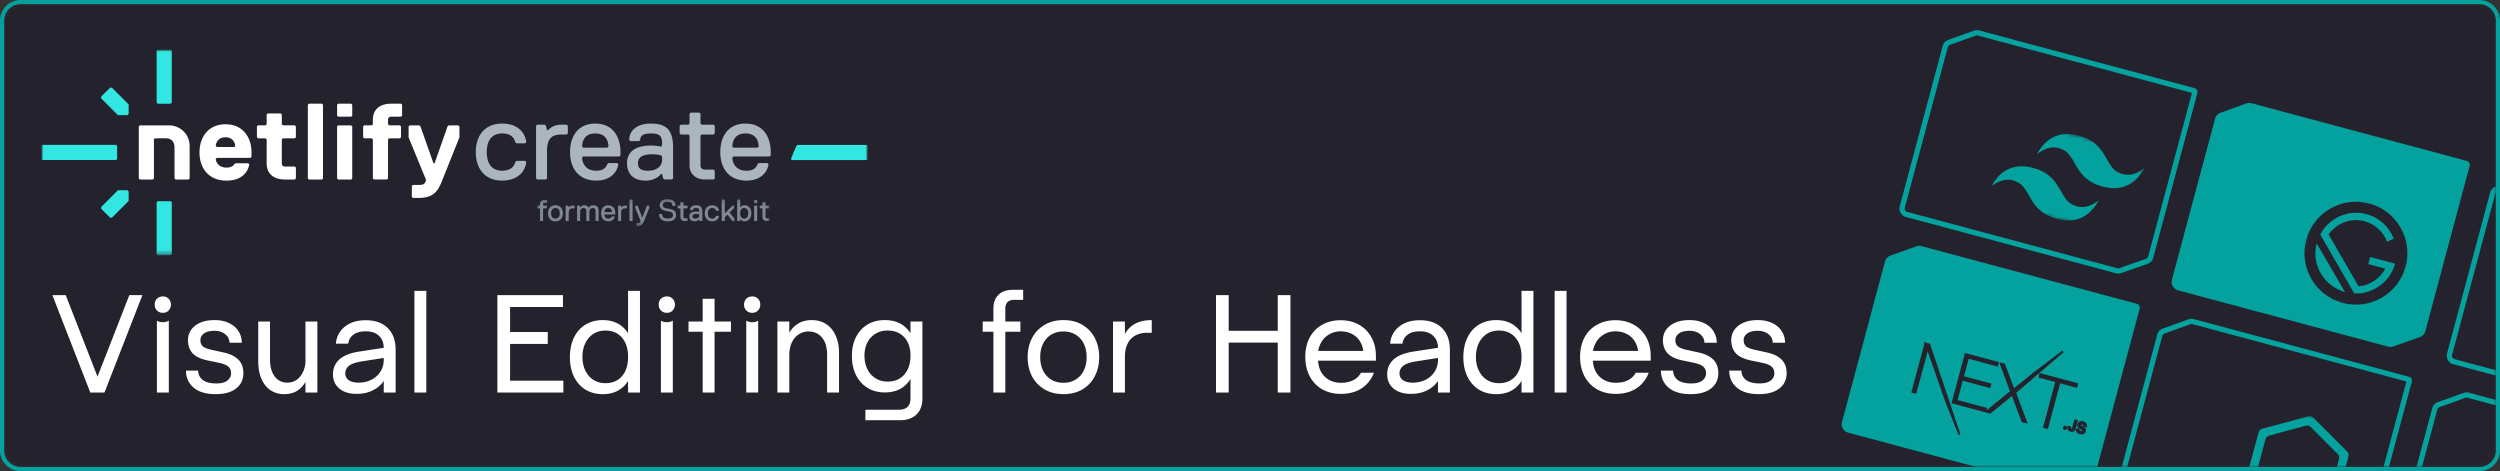 <svg xmlns="http://www.w3.org/2000/svg" width="605" height="114" fill="none"><rect width="100%" height="100%" fill="#333333" stroke="none"/><mask id="a" width="603" height="112" x="1" y="1" maskUnits="userSpaceOnUse" style="mask-type:luminance"><path fill="#fff" d="M600 1H5a4 4 0 0 0-4 4v104a4 4 0 0 0 4 4h595a4 4 0 0 0 4-4V5a4 4 0 0 0-4-4Z"/></mask><g mask="url(#a)"><path fill="#24232D" d="M600 1H5a4 4 0 0 0-4 4v104a4 4 0 0 0 4 4h595a4 4 0 0 0 4-4V5a4 4 0 0 0-4-4Z"/><path fill="#04A29F" stroke="#04A29F" stroke-width="1.271" d="m537.597 27.88 6.228-2.242c.287-.104.599-.117.893-.038l52.125 13.967a.294.294 0 0 1 .207.36L586.326 79.95a1.497 1.497 0 0 1-.946 1.022l-6.408 2.261c-.284.1-.592.113-.884.035l-50.802-13.613a1.495 1.495 0 0 1-1.057-1.83L536.66 28.9c.126-.473.477-.854.937-1.02Z"/><mask id="b" width="33" height="33" x="554" y="45" maskUnits="userSpaceOnUse" style="mask-type:luminance"><path fill="#fff" d="m586.112 52.052-25.197-6.751-6.752 25.197 25.198 6.752 6.751-25.198Z"/></mask><g mask="url(#b)"><path fill="#04A29F" d="m579.594 63.809-6.018-1.613-.461 1.72 4.127 1.105c-1.293 2.418-3.76 4.06-6.484 4.253l-7.238-12.537c1.838-2.733 5.337-4.099 8.69-3.2 2.58.69 4.555 2.602 5.487 4.972l1.589-.773c-1.097-2.782-3.434-5.066-6.615-5.919-4.471-1.198-9.106.97-11.18 4.93l8.307 14.389c4.404.074 8.598-2.857 9.796-7.327Zm-18.937-4.982c-.645 2.407-.322 4.982 1 7.27 1.322 2.29 3.476 3.88 5.797 4.503l-6.797-11.773Z"/><path fill="#24232D" d="M573.363 49.238c-6.62-1.774-13.488 2.191-15.262 8.811-1.774 6.62 2.191 13.488 8.811 15.262 6.62 1.774 13.488-2.191 15.262-8.811 1.774-6.62-2.191-13.488-8.811-15.262Zm-11.728 16.946c-1.322-2.29-1.623-4.95-1.001-7.272l6.883 11.797c-2.384-.731-4.561-2.236-5.882-4.525Zm8.101 4.843-8.245-14.281c2.075-3.96 6.71-6.127 11.181-4.929 3.181.852 5.517 3.137 6.615 5.92l-1.589.771c-.932-2.369-2.908-4.28-5.487-4.971-3.353-.899-6.766.49-8.69 3.2l7.238 12.536c2.723-.191 5.191-1.834 6.484-4.252l-4.127-1.106.461-1.72 6.018 1.614c-1.198 4.47-5.393 7.4-9.859 7.218Z"/></g><path fill="#24232D" stroke="#04A29F" stroke-width="1.271" d="m471.691 10.25 6.226-2.23c.287-.103.597-.115.891-.037l52.144 13.972c.157.042.25.203.208.36l-10.691 39.9c-.128.477-.483.86-.948 1.023l-6.406 2.25c-.284.1-.591.111-.882.033l-50.822-13.617a1.494 1.494 0 0 1-1.056-1.83l10.397-38.803c.127-.474.478-.855.939-1.02Z"/><mask id="c" width="40" height="30" x="480" y="28" maskUnits="userSpaceOnUse" style="mask-type:luminance"><path fill="#fff" d="m519.863 37.325-33.509-8.98-5.401 20.159 33.509 8.978 5.401-20.157Z"/></mask><g mask="url(#c)"><path fill="#04A29F" d="M503.109 32.835c-4.468-1.197-7.859.289-10.173 4.457 2.274-1.785 4.453-2.099 6.538-.942 1.189.66 1.852 1.83 2.586 3.123 1.196 2.108 2.58 4.547 6.733 5.66 4.468 1.197 7.859-.289 10.173-4.458-2.274 1.785-4.453 2.1-6.538.942-1.189-.66-1.852-1.829-2.586-3.122-1.196-2.108-2.58-4.547-6.733-5.66Zm-11.071 7.808c-4.468-1.197-7.859.289-10.173 4.457 2.274-1.785 4.453-2.099 6.538-.942 1.189.66 1.852 1.83 2.586 3.123 1.196 2.108 2.58 4.547 6.733 5.66 4.468 1.197 7.859-.289 10.173-4.458-2.274 1.786-4.453 2.1-6.538.942-1.189-.66-1.852-1.829-2.586-3.122-1.196-2.108-2.58-4.547-6.733-5.66Z"/></g><path fill="#24232D" stroke="#04A29F" stroke-width="1.271" d="m604.166 45.748 6.229-2.243c.286-.103.598-.117.893-.038l52.124 13.967c.157.042.25.203.208.36l-10.725 40.024a1.492 1.492 0 0 1-.946 1.022l-6.407 2.261a1.49 1.49 0 0 1-.884.035l-50.802-13.612a1.494 1.494 0 0 1-1.057-1.83l10.43-38.927c.127-.473.477-.854.937-1.02ZM523.603 80.11l6.228-2.242c.287-.103.599-.116.893-.037l52.124 13.966c.157.042.25.203.208.36l-10.724 40.024a1.496 1.496 0 0 1-.946 1.022l-6.408 2.262c-.284.1-.592.112-.884.034l-50.802-13.612a1.496 1.496 0 0 1-1.057-1.831l10.431-38.926c.126-.473.476-.853.937-1.02Z"/><mask id="d" width="33" height="33" x="539" y="97" maskUnits="userSpaceOnUse" style="mask-type:luminance"><path fill="#fff" d="m571.926 103.903-25.197-6.752-6.752 25.197 25.198 6.752 6.751-25.197Z"/></mask><g mask="url(#d)"><path fill="#24232D" d="m558.024 103.027-8.918 2.39a1.22 1.22 0 0 0-.864.864l-2.39 8.917c-.113.422.008.873.317 1.182l6.528 6.527c.309.309.759.43 1.181.317l8.917-2.389c.422-.114.752-.443.865-.865l2.389-8.917a1.225 1.225 0 0 0-.316-1.181l-6.528-6.528a1.223 1.223 0 0 0-1.181-.317Z"/><path fill="#04A29F" d="m559.814 101.07 8.192 8.192c.309.309.429.759.316 1.181l-2.998 11.191a1.222 1.222 0 0 1-.865.864l-11.19 2.999a1.223 1.223 0 0 1-1.181-.317l-8.192-8.192a1.222 1.222 0 0 1-.317-1.181l2.999-11.19c.113-.422.443-.752.865-.865l11.19-2.998c.422-.113.872.008 1.181.316Zm-1.79 1.957-8.917 2.389a1.223 1.223 0 0 0-.865.865l-2.389 8.917a1.22 1.22 0 0 0 .316 1.181l6.528 6.528c.309.309.759.43 1.181.317l8.917-2.39c.422-.113.752-.442.865-.864l2.389-8.917a1.224 1.224 0 0 0-.316-1.182l-6.528-6.527a1.223 1.223 0 0 0-1.181-.317Z"/></g><path fill="#04A29F" stroke="#04A29F" stroke-width="1.271" d="m457.721 62.441 6.226-2.23c.287-.103.598-.116.891-.037l52.145 13.972a.294.294 0 0 1 .207.36l-10.691 39.899c-.128.477-.482.86-.948 1.024l-6.405 2.249a1.5 1.5 0 0 1-.882.034l-50.822-13.618a1.494 1.494 0 0 1-1.057-1.83l10.397-38.803c.127-.473.478-.854.939-1.02Z"/><path fill="#24232D" stroke="#24232D" stroke-width=".486" d="m475.696 85.724 7.783 2.086-.166.622-7.07-1.894-1.255 4.683 6.648 1.782-.167.622-6.648-1.781-1.378 5.142 7.151 1.916-.167.622-7.864-2.107 3.133-11.693Zm8.481 2.272.827.222 2.286 6.124 5.124-4.138 6.845-5.167-11.643 9.972 2.703 7.165-.86-.23-2.458-6.521-5.406 4.414-.843-.226 5.956-4.846-2.531-6.769Zm9.416 3.191.167-.623 8.87 2.377-.167.622-4.086-1.095-2.967 11.071-.713-.191 2.966-11.071-4.07-1.09ZM465.963 83.126l.892.239 7.337 21.807-3.255-8.181-4.465-12.78-2.929 10.799-.713-.191 3.133-11.693ZM499.662 103.802a.261.261 0 0 0 .325-.193.26.26 0 0 0-.185-.328.262.262 0 0 0-.325.192c-.039.147.04.29.185.329Zm.885-.498c-.116.434.119.8.572.921.482.13.852-.084.987-.591l.479-1.785-.389-.104-.478 1.783c-.075.282-.256.394-.504.328-.222-.06-.336-.24-.285-.449l-.382-.103Zm2.052.526c-.093.458.203.847.758.995.594.159 1.046-.044 1.175-.526.102-.379-.054-.646-.535-.904l-.258-.142c-.305-.164-.41-.303-.361-.483.061-.227.305-.321.612-.239.292.079.454.278.428.52l.379.101c.091-.431-.2-.829-.709-.965-.546-.147-.991.055-1.111.504-.1.37.048.646.472.874l.302.165c.31.167.425.322.374.514-.06.224-.333.325-.645.241-.335-.089-.527-.304-.496-.552l-.385-.103Z"/><path fill="#24232D" stroke="#04A29F" stroke-width="1.271" d="m590.163 97.92 6.229-2.242c.286-.104.598-.117.893-.038l52.124 13.967c.157.042.25.203.208.36l-10.725 40.024a1.492 1.492 0 0 1-.946 1.022l-6.407 2.261a1.49 1.49 0 0 1-.884.035l-50.802-13.613a1.493 1.493 0 0 1-1.057-1.83l10.43-38.926c.127-.473.477-.854.937-1.02Z"/></g><path stroke="#04A29F" d="M600 .5H5A4.5 4.5 0 0 0 .5 5v104a4.5 4.5 0 0 0 4.5 4.5h595a4.5 4.5 0 0 0 4.5-4.5V5A4.5 4.5 0 0 0 600 .5Z"/><mask id="e" width="200" height="50" x="10" y="12" maskUnits="userSpaceOnUse" style="mask-type:luminance"><path fill="#fff" d="M210 12H10v49.784h200V12Z"/></mask><g mask="url(#e)"><mask id="f" width="200" height="50" x="10" y="12" maskUnits="userSpaceOnUse" style="mask-type:luminance"><path fill="#fff" d="M210 12H10v49.784h200V12Z"/></mask><g mask="url(#f)"><path fill="#ABB5BF" d="m183.33 35.742.266-.265c0-.796-.266-3.184-3.185-3.184s-3.184 2.388-3.184 3.184l.265.265h5.838Zm-2.653 7.961c-4.246 0-6.369-2.919-6.369-6.9 0-3.714 1.858-6.898 6.103-6.898 4.246 0 6.104 3.184 6.104 6.899v.796l-.266.265h-8.757l-.265.266c0 .53.265 3.184 3.45 3.184 1.061 0 2.122-.265 2.653-1.592l.266-.266h2.122l.266.266c-.266 2.123-2.123 3.98-5.307 3.98ZM172.969 43.173l-.265.265h-2.123c-1.858 0-3.715-1.062-3.715-3.45v-7.164l-.265-.266h-1.858l-.265-.265v-1.858l.265-.265h1.858l.265-.265v-2.389l.265-.265h2.123l.266.265v2.389l.265.265h2.919l.265.265v1.858l-.265.265h-2.919l-.265.266v7.164c0 .796.53 1.062 1.061 1.062h2.123l.265.265v1.858ZM162.88 43.172l-.266.266h-1.858l-.265-.266-.265-1.061h-.265c-.876 1.061-2.256 1.592-3.716 1.592-2.945 0-4.511-1.592-4.511-4.246 0-2.919 2.362-4.245 5.838-4.245.796 0 1.725.132 2.389.265l.265-.265v-.531c0-1.884-.77-2.388-2.654-2.388s-2.653.53-2.653 1.592l-.266.265h-2.122l-.266-.265c0-1.858 1.327-3.98 5.307-3.98 3.981 0 5.308 1.883 5.308 5.837v7.43Zm-2.654-4.51v-.797l-.265-.265a8.001 8.001 0 0 0-2.124-.266c-2.414 0-3.449.77-3.449 2.123 0 1.354.796 1.858 2.388 1.858 2.123 0 3.45-1.061 3.45-2.654ZM146.975 35.742l.265-.265c0-.796-.265-3.184-3.184-3.184s-3.184 2.388-3.184 3.184l.265.265h5.838Zm-2.654 7.961c-4.246 0-6.368-2.919-6.368-6.9 0-3.714 1.857-6.898 6.103-6.898 4.246 0 6.103 3.184 6.103 6.899v.796l-.265.265h-8.757l-.265.266c0 .53.265 3.184 3.449 3.184 1.062 0 2.123-.265 2.654-1.592l.265-.266h2.123l.265.266c-.265 2.123-2.123 3.98-5.307 3.98ZM137.421 32.293l-.265.266h-1.327c-2.123 0-3.45.796-3.45 3.98v6.634l-.265.265h-2.123l-.265-.265V30.436l.265-.265h1.857l.266.265.265 1.061h.266c.795-.796 1.592-1.326 3.449-1.326h1.062l.265.265v1.857ZM117.799 36.804c0 2.919 1.327 4.51 3.715 4.51 2.123 0 2.919-1.06 3.184-2.122l.266-.265h2.123l.265.265c-.265 2.388-2.123 4.511-5.838 4.511-3.98 0-6.368-2.653-6.368-6.9 0-4.245 2.388-6.898 6.368-6.898 3.715 0 5.573 2.122 5.838 4.51l-.265.266h-2.123l-.266-.265c-.265-1.062-1.061-2.123-3.184-2.123-2.388 0-3.715 1.592-3.715 4.51Z"/><path fill="#32E6E2" d="M37.906 61.524V48.947l.26-.26h3.145l.26.26v12.577l-.26.26h-3.144l-.26-.26ZM37.906 24.837V12.261l.26-.261h3.145l.26.26v12.577l-.26.26h-3.144l-.26-.26ZM27.085 52.682h-.432l-2.162-2.163v-.431l4.052-4.057 2.289.004.305.302v2.289l-4.052 4.056ZM24.49 23.81v-.435l2.163-2.159h.432l4.052 4.053v2.285l-.305.31h-2.289l-4.052-4.053ZM10.26 35.055H28.08l.26.261v3.148l-.26.26H10.26l-.261-.26v-3.148l.26-.26Z"/><path fill="#fff" d="M45.636 43.445h-3.144l-.26-.26v-7.36c0-1.311-.514-2.325-2.094-2.358-.815-.02-1.743 0-2.737.04l-.15.151v9.522l-.261.261h-3.144l-.261-.26V30.603l.26-.26h7.075a4.976 4.976 0 0 1 4.977 4.976v7.86l-.261.261v.004ZM60.864 37.939l-.26.26h-8.13l-.26.261c0 .526.525 2.098 2.622 2.098.786 0 1.572-.261 1.837-.786l.26-.261h3.145l.26.26c-.26 1.573-1.572 3.935-5.506 3.935-4.456 0-6.553-3.144-6.553-6.818 0-3.673 2.097-6.817 6.292-6.817s6.293 3.144 6.293 6.817v1.05Zm-3.934-2.623c0-.26-.261-2.097-2.358-2.097-2.098 0-2.359 1.836-2.359 2.097l.261.26h4.195l.26-.26ZM68.203 39.511c0 .525.26.786.785.786h2.359l.26.26v2.623l-.26.261h-2.359c-2.358 0-4.455-1.05-4.455-3.934V33.74l-.26-.26h-1.837l-.261-.261v-2.623l.26-.26h1.837l.261-.261v-2.358l.26-.261h3.145l.26.26v2.359l.261.26h2.883l.261.26v2.624l-.26.26h-2.884l-.26.26v5.768l.004.004ZM77.904 43.445h-3.145l-.26-.26v-17.83l.26-.261h3.145l.26.26V43.18l-.26.261v.004ZM84.982 28.238h-3.144l-.26-.26v-2.624l.26-.26h3.144l.26.26v2.623l-.26.26Zm0 15.207h-3.144l-.26-.26V30.6l.26-.26h3.144l.26.26v12.584l-.26.261ZM97.306 25.354v2.623l-.26.26h-2.36c-.524 0-.785.261-.785.787v1.05l.26.261h2.623l.261.26v2.624l-.26.26h-2.623l-.261.261v9.436l-.26.261h-3.145l-.26-.26V33.74l-.261-.26h-1.837l-.26-.261v-2.623l.26-.26h1.837l.26-.261v-1.051c0-2.884 2.098-3.934 4.456-3.934h2.358l.26.26-.003.004ZM107.003 43.706c-1.051 2.623-2.098 4.195-5.767 4.195h-1.311l-.26-.261v-2.623l.26-.26h1.311c1.311 0 1.572-.261 1.837-1.047v-.26l-4.195-10.227V30.6l.26-.26h2.359l.26.26 3.145 8.915h.26l3.144-8.915.261-.26h2.358l.26.26v2.623l-4.194 10.487.012-.004Z"/><path fill="#32E6E2" d="m209.742 35.074.26.26v3.145l-.26.26h-18.079l-.261-.26 1.308-3.145.261-.26h16.771Z"/></g><mask id="g" width="57" height="7" x="130" y="48" maskUnits="userSpaceOnUse" style="mask-type:luminance"><path fill="#fff" d="M186.23 48.185h-56.222v6.497h56.222v-6.497Z"/></mask><g fill="#7E8792" mask="url(#g)"><path d="m186.23 53.413-.075.074h-.598c-.522 0-1.045-.299-1.045-.97V50.5l-.075-.075h-.522l-.075-.074v-.523l.075-.075h.522l.075-.074v-.672l.075-.075h.597l.075.075v.672l.074.074h.822l.075.075v.523l-.075.074h-.822l-.074.075v2.016c0 .224.149.3.298.3h.598l.075.074v.523ZM183.245 49.081l-.074.075h-.598l-.074-.075v-.597l.074-.075h.598l.074.075v.597Zm0 4.331-.074.075h-.598l-.074-.075v-3.584l.074-.075h.598l.074.075v3.584ZM181.827 51.62c0 1.12-.665 1.942-1.643 1.942-.374 0-.732-.15-.971-.448h-.075l-.074.299-.075.074h-.523l-.074-.075v-5.078l.074-.074h.598l.074.075v1.792h.075c.224-.284.575-.448.971-.448.978 0 1.643.746 1.643 1.941Zm-.747 0c0-.829-.373-1.27-.971-1.27-.597 0-.971.374-.971 1.27s.374 1.27.971 1.27c.598 0 .971-.441.971-1.27ZM177.721 53.413l-.075.074h-.298l-.15-.075-1.12-1.418h-.075l-.522.522-.075.15v.747l-.075.074h-.597l-.075-.075v-5.078l.075-.074h.597l.075.075v3.21h.075l1.717-1.717.15-.075h.223l.075.075v.523l-1.045 1.045v.075l1.12 1.419v.523ZM171.301 51.62c0 .822.374 1.27 1.046 1.27.597 0 .821-.299.896-.598l.075-.074h.597l.075.074c-.075.672-.598 1.27-1.643 1.27-1.12 0-1.792-.747-1.792-1.942 0-1.195.672-1.941 1.792-1.941 1.045 0 1.568.597 1.643 1.27l-.075.074h-.597l-.075-.075c-.075-.299-.299-.597-.896-.597-.672 0-1.046.448-1.046 1.27ZM169.957 53.413l-.074.074h-.523l-.075-.075-.075-.298h-.074c-.247.299-.635.448-1.046.448-.829 0-1.269-.448-1.269-1.195 0-.821.664-1.195 1.643-1.195.224 0 .485.038.672.075l.074-.075v-.15c0-.53-.216-.671-.746-.671-.531 0-.747.15-.747.448l-.075.075h-.597l-.075-.075c0-.523.374-1.12 1.494-1.12s1.493.53 1.493 1.642v2.092Zm-.747-1.27v-.224l-.074-.075a2.265 2.265 0 0 0-.598-.074c-.679 0-.97.216-.97.597s.224.523.672.523c.597 0 .97-.299.97-.747ZM166.372 53.413l-.075.074h-.597c-.523 0-1.045-.299-1.045-.97V50.5l-.075-.075h-.523l-.075-.074v-.523l.075-.075h.523l.075-.074v-.672l.074-.075h.598l.074.075v.672l.075.074h.821l.075.075v.523l-.075.074h-.821l-.075.075v2.016c0 .224.15.3.299.3h.597l.075.074v.523ZM163.609 52.068c0 .822-.598 1.494-2.017 1.494-1.269 0-2.091-.598-2.091-1.718l.075-.074h.598l.074.074c0 .747.523 1.046 1.419 1.046.672 0 1.195-.224 1.195-.822 0-.672-.448-.821-1.494-.97-1.045-.15-1.717-.598-1.717-1.494 0-.672.523-1.419 1.867-1.419 1.12 0 1.941.448 1.941 1.568l-.074.075h-.598l-.074-.075c0-.597-.299-.896-1.27-.896-.672 0-1.045.299-1.045.747 0 .597.373.747 1.418.896 1.046.15 1.793.523 1.793 1.568ZM157.112 50.35l-1.194 2.988c-.448 1.12-.747 1.344-1.643 1.344h-.15l-.074-.075v-.522l.074-.075h.15c.373 0 .597-.075.746-.448v-.075l-1.269-3.136v-.523l.075-.075h.448l.074.075 1.046 2.763h.075l1.045-2.763.075-.075h.448l.074.075v.523ZM153.082 53.413l-.074.074h-.598l-.075-.075v-5.078l.075-.074h.598l.074.075v5.078ZM151.738 50.35l-.075.075h-.373c-.598 0-.971.225-.971 1.12v1.867l-.075.075h-.597l-.075-.075v-3.584l.075-.075h.523l.074.075.075.299h.075c.224-.224.448-.374.971-.374h.298l.075.075v.523ZM148.007 51.322l.075-.075c0-.224-.075-.896-.896-.896-.822 0-.896.672-.896.896l.074.075h1.643Zm-.746 2.24c-1.195 0-1.793-.822-1.793-1.942 0-1.045.523-1.941 1.718-1.941 1.195 0 1.717.896 1.717 1.941v.224l-.074.075h-2.465l-.074.075c0 .149.074.896.971.896.298 0 .597-.075.746-.448l.075-.075h.597l.075.075c-.075.597-.597 1.12-1.493 1.12ZM144.873 53.413l-.074.074h-.598l-.074-.075v-2.24c0-.448-.075-.821-.672-.821-.523 0-.822.373-.822.97v2.092l-.075.074h-.597l-.075-.075v-2.24c0-.448-.074-.821-.672-.821-.373 0-.821.224-.821.97v2.092l-.075.074h-.597l-.075-.075v-3.584l.075-.075h.522l.075.075.075.299h.074c.15-.224.449-.448.971-.448.598 0 .822.298.971.522h.075c.224-.298.597-.522 1.12-.522 1.045 0 1.269.672 1.269 1.493v2.24ZM139.048 50.35l-.074.075h-.374c-.597 0-.97.225-.97 1.12v1.867l-.075.075h-.598l-.074-.075v-3.584l.074-.075h.523l.075.075.075.299h.074c.224-.224.448-.374.971-.374h.299l.074.075v.523ZM132.626 51.62c0-1.195.673-1.941 1.793-1.941 1.12 0 1.792.746 1.792 1.941s-.672 1.942-1.792 1.942-1.793-.747-1.793-1.942Zm.747 0c0 .822.374 1.27 1.046 1.27s1.045-.448 1.045-1.27c0-.821-.373-1.27-1.045-1.27-.672 0-1.046.449-1.046 1.27ZM132.323 50.35l-.075.075h-.747l-.074.075v2.913l-.075.074h-.597l-.075-.075V50.5l-.075-.075h-.523l-.074-.074v-.523l.074-.075h.523l.075-.074v-.3c0-.671.523-.97 1.045-.97h.598l.074.075v.523l-.074.074h-.598c-.149 0-.298.075-.298.299v.299l.074.074h.747l.075.075v.523Z"/></g></g><path fill="#fff" d="M12.672 71.416h3.232l8.512 21.824h-1.632l8.512-21.824h3.168L25.28 95h-3.424l-9.184-23.584ZM39.413 77.976c.576 0 1.056-.128 1.44-.384V95h-2.88V77.592c.405.256.885.384 1.44.384Zm0-6.24c.576 0 1.045.192 1.408.576.363.384.544.853.544 1.408 0 .555-.181 1.024-.544 1.408-.363.384-.832.576-1.408.576s-1.056-.192-1.44-.576c-.363-.384-.544-.853-.544-1.408 0-.555.181-1.024.544-1.408.384-.384.864-.576 1.44-.576ZM51.921 77.464c1.344 0 2.517.245 3.52.736 1.003.47 1.76 1.12 2.272 1.952.533.832.8 1.76.8 2.784h-2.976c-.021-.832-.362-1.515-1.024-2.048-.661-.555-1.536-.832-2.624-.832s-1.93.213-2.528.64c-.576.427-.864.97-.864 1.632 0 .597.181 1.077.544 1.44.384.363 1.12.661 2.208.896l2.752.608c1.195.256 2.144.619 2.848 1.088.726.47 1.248 1.035 1.568 1.696.32.64.48 1.387.48 2.24 0 1.557-.587 2.795-1.76 3.712-1.173.917-2.816 1.376-4.928 1.376-2.325 0-4.107-.523-5.344-1.568-1.237-1.067-1.856-2.443-1.856-4.128h2.944c.021.939.395 1.696 1.12 2.272.747.555 1.835.832 3.264.832 1.173 0 2.059-.224 2.656-.672.619-.47.928-1.067.928-1.792 0-.683-.224-1.216-.672-1.6-.427-.384-1.184-.693-2.272-.928l-2.912-.608c-1.621-.363-2.794-.95-3.52-1.76-.704-.832-1.056-1.867-1.056-3.104 0-.917.245-1.739.736-2.464.512-.747 1.248-1.333 2.208-1.76.96-.427 2.123-.64 3.488-.64ZM62.496 77.816h2.848v9.088c0 1.813.384 3.221 1.152 4.224.768.981 1.781 1.472 3.04 1.472.853 0 1.61-.235 2.272-.704.661-.47 1.184-1.13 1.568-1.984.384-.853.576-1.835.576-2.944l.48 4.064a5.68 5.68 0 0 1-1.952 3.136c-.981.81-2.219 1.216-3.712 1.216-1.237 0-2.326-.31-3.264-.928-.939-.619-1.675-1.525-2.208-2.72-.533-1.195-.8-2.635-.8-4.32v-9.6Zm11.424 0h2.88V95h-2.88V77.816ZM88.483 77.496c2.325 0 4.117.64 5.376 1.92 1.259 1.259 1.888 3.03 1.888 5.312V95h-2.88V84.28c0-1.301-.384-2.304-1.152-3.008-.746-.725-1.813-1.088-3.2-1.088-1.28 0-2.272.267-2.976.8-.704.512-1.13 1.237-1.28 2.176h-2.976a5.857 5.857 0 0 1 .992-2.848c.576-.853 1.387-1.536 2.432-2.048 1.067-.512 2.326-.768 3.776-.768Zm5.312 6.528.576 2.368-6.784 1.056c-1.493.235-2.538.597-3.136 1.088-.597.49-.896 1.11-.896 1.856 0 .661.277 1.195.832 1.6.576.405 1.365.608 2.368.608 1.11 0 2.133-.224 3.072-.672.939-.47 1.675-1.12 2.208-1.952.555-.853.832-1.813.832-2.88l1.12 1.184c0 1.301-.31 2.496-.928 3.584-.618 1.067-1.514 1.91-2.688 2.528-1.173.619-2.528.928-4.064.928-1.75 0-3.147-.427-4.192-1.28-1.024-.875-1.536-2.027-1.536-3.456 0-1.43.502-2.613 1.504-3.552 1.024-.96 2.635-1.61 4.832-1.952l6.88-1.056ZM100.287 70.392h2.88V95h-2.88V70.392ZM120.364 71.416h3.072V95h-3.072V71.416Zm2.208 0h13.664v2.88h-13.664v-2.88Zm0 8.928h9.984v2.88h-9.984v-2.88Zm0 11.776h13.76V95h-13.76v-2.88ZM151.993 70.392h2.88V95h-2.88V70.392Zm-6.144 7.072c1.728 0 3.168.416 4.32 1.248 1.173.832 2.027 1.984 2.56 3.456l-.736 4.192c0-1.963-.491-3.51-1.472-4.64-.981-1.152-2.315-1.728-4-1.728-1.088 0-2.059.267-2.912.8-.832.533-1.483 1.28-1.952 2.24-.469.96-.704 2.07-.704 3.328 0 1.259.235 2.368.704 3.328s1.12 1.707 1.952 2.24c.853.533 1.824.8 2.912.8 1.685 0 3.019-.565 4-1.696.981-1.152 1.472-2.71 1.472-4.672l.736 4.288c-.533 1.493-1.387 2.656-2.56 3.488-1.152.832-2.592 1.248-4.32 1.248-1.557 0-2.944-.363-4.16-1.088-1.195-.747-2.123-1.792-2.784-3.136-.661-1.365-.992-2.944-.992-4.736 0-1.792.331-3.37.992-4.736.661-1.365 1.589-2.41 2.784-3.136 1.216-.725 2.603-1.088 4.16-1.088ZM161.382 77.976c.576 0 1.056-.128 1.44-.384V95h-2.88V77.592c.405.256.885.384 1.44.384Zm0-6.24c.576 0 1.045.192 1.408.576.362.384.544.853.544 1.408 0 .555-.182 1.024-.544 1.408-.363.384-.832.576-1.408.576s-1.056-.192-1.44-.576c-.363-.384-.544-.853-.544-1.408 0-.555.181-1.024.544-1.408.384-.384.864-.576 1.44-.576ZM166.621 77.816h10.272v2.464h-10.272v-2.464Zm3.424-5.504h2.88V95h-2.88V72.312ZM182.038 77.976c.576 0 1.056-.128 1.44-.384V95h-2.88V77.592c.405.256.885.384 1.44.384Zm0-6.24c.576 0 1.045.192 1.408.576.363.384.544.853.544 1.408 0 .555-.181 1.024-.544 1.408-.363.384-.832.576-1.408.576s-1.056-.192-1.44-.576c-.363-.384-.544-.853-.544-1.408 0-.555.181-1.024.544-1.408.384-.384.864-.576 1.44-.576ZM188.131 77.816h2.88V95h-2.88V77.816Zm8.32-.352c1.301 0 2.442.31 3.424.928.981.619 1.749 1.525 2.304 2.72.576 1.195.864 2.624.864 4.288V95h-2.88v-9.088c0-1.813-.406-3.21-1.216-4.192-.811-1.003-1.899-1.504-3.264-1.504-.875 0-1.675.235-2.4.704-.704.47-1.259 1.13-1.664 1.984-.406.853-.608 1.845-.608 2.976l-.448-4.096c.298-1.237.97-2.261 2.016-3.072 1.045-.832 2.336-1.248 3.872-1.248ZM214.099 77.464c1.771 0 3.243.416 4.416 1.248 1.173.832 2.027 1.984 2.56 3.456l-.736 3.872c0-1.856-.501-3.328-1.504-4.416-.981-1.088-2.336-1.632-4.064-1.632-1.067 0-2.027.256-2.88.768a5.21 5.21 0 0 0-1.984 2.144c-.469.917-.704 1.963-.704 3.136 0 1.237.235 2.336.704 3.296a5.38 5.38 0 0 0 1.984 2.208c.853.533 1.813.8 2.88.8 1.728 0 3.083-.565 4.064-1.696 1.003-1.152 1.504-2.688 1.504-4.608l.736 4.192c-.555 1.472-1.419 2.635-2.592 3.488-1.152.832-2.613 1.248-4.384 1.248-1.557 0-2.933-.363-4.128-1.088-1.195-.725-2.133-1.76-2.816-3.104-.661-1.344-.992-2.901-.992-4.672 0-1.728.331-3.243.992-4.544.683-1.323 1.621-2.336 2.816-3.04 1.195-.704 2.571-1.056 4.128-1.056Zm6.24.352h2.88V96.44c0 1.11-.213 2.048-.64 2.816a4.188 4.188 0 0 1-1.856 1.792c-.789.427-1.749.64-2.88.64h-8.416V99.16h8.032c1.92 0 2.88-.917 2.88-2.752V77.816ZM245.078 70.136h2.528v2.432h-2.144c-1.451 0-2.176.715-2.176 2.144V95h-2.88V74.68c0-1.43.405-2.539 1.216-3.328.832-.81 1.984-1.216 3.456-1.216Zm-7.264 7.68h9.12v2.464h-9.12v-2.464ZM257.366 77.464c1.75 0 3.275.384 4.576 1.152a7.769 7.769 0 0 1 3.008 3.2c.704 1.365 1.056 2.901 1.056 4.608 0 1.707-.352 3.243-1.056 4.608a7.769 7.769 0 0 1-3.008 3.2c-1.301.768-2.826 1.152-4.576 1.152-1.749 0-3.274-.384-4.576-1.152a8.05 8.05 0 0 1-3.04-3.168c-.704-1.365-1.056-2.912-1.056-4.64 0-1.707.352-3.243 1.056-4.608.726-1.365 1.739-2.432 3.04-3.2 1.302-.768 2.827-1.152 4.576-1.152Zm0 2.752c-1.13 0-2.122.256-2.976.768-.832.512-1.482 1.237-1.952 2.176-.469.917-.704 2.005-.704 3.264s.235 2.357.704 3.296c.47.917 1.12 1.632 1.952 2.144.854.512 1.846.768 2.976.768 1.11 0 2.08-.256 2.912-.768.854-.512 1.515-1.237 1.984-2.176.47-.939.704-2.027.704-3.264 0-1.237-.234-2.325-.704-3.264-.469-.939-1.13-1.664-1.984-2.176-.832-.512-1.802-.768-2.912-.768ZM269.349 77.816h2.88V95h-2.88V77.816Zm9.376-.352v3.072h-1.088c-1.13 0-2.101.224-2.912.672-.81.448-1.429 1.11-1.856 1.984-.426.853-.64 1.877-.64 3.072l-.704-3.36c.299-1.643 1.046-2.955 2.24-3.936 1.216-1.003 2.87-1.504 4.96-1.504ZM294.271 71.416h3.072V95h-3.072V71.416Zm2.08 8.64h13.856v2.848h-13.856v-2.848Zm12.864-8.64h3.072V95h-3.072V71.416ZM324.426 77.496c1.685 0 3.168.363 4.448 1.088 1.28.704 2.283 1.717 3.008 3.04.725 1.301 1.088 2.827 1.088 4.576v1.088h-15.84V84.92h14.656l-1.824 1.504v-.672c0-1.13-.245-2.112-.736-2.944a4.73 4.73 0 0 0-1.984-1.952c-.832-.448-1.771-.672-2.816-.672a5.37 5.37 0 0 0-2.816.768A5.155 5.155 0 0 0 319.658 83a5.686 5.686 0 0 0-.704 2.784v.96c0 1.173.224 2.208.672 3.104a5.155 5.155 0 0 0 1.952 2.048c.853.49 1.835.736 2.944.736 1.173 0 2.165-.213 2.976-.64.832-.427 1.451-1.024 1.856-1.792h3.136a8.005 8.005 0 0 1-1.696 2.72c-.747.768-1.653 1.365-2.72 1.792-1.067.405-2.251.608-3.552.608-1.707 0-3.211-.363-4.512-1.088a7.823 7.823 0 0 1-3.04-3.136c-.725-1.365-1.088-2.944-1.088-4.736 0-1.77.352-3.328 1.056-4.672.725-1.344 1.739-2.379 3.04-3.104 1.301-.725 2.784-1.088 4.448-1.088ZM343.608 77.496c2.325 0 4.117.64 5.376 1.92 1.259 1.259 1.888 3.03 1.888 5.312V95h-2.88V84.28c0-1.301-.384-2.304-1.152-3.008-.747-.725-1.813-1.088-3.2-1.088-1.28 0-2.272.267-2.976.8-.704.512-1.131 1.237-1.28 2.176h-2.976a5.853 5.853 0 0 1 .992-2.848c.576-.853 1.387-1.536 2.432-2.048 1.067-.512 2.325-.768 3.776-.768Zm5.312 6.528.576 2.368-6.784 1.056c-1.493.235-2.539.597-3.136 1.088-.597.49-.896 1.11-.896 1.856 0 .661.277 1.195.832 1.6.576.405 1.365.608 2.368.608 1.109 0 2.133-.224 3.072-.672.939-.47 1.675-1.12 2.208-1.952.555-.853.832-1.813.832-2.88l1.12 1.184c0 1.301-.309 2.496-.928 3.584-.619 1.067-1.515 1.91-2.688 2.528-1.173.619-2.528.928-4.064.928-1.749 0-3.147-.427-4.192-1.28-1.024-.875-1.536-2.027-1.536-3.456 0-1.43.501-2.613 1.504-3.552 1.024-.96 2.635-1.61 4.832-1.952l6.88-1.056ZM368.212 70.392h2.88V95h-2.88V70.392Zm-6.144 7.072c1.728 0 3.168.416 4.32 1.248 1.173.832 2.027 1.984 2.56 3.456l-.736 4.192c0-1.963-.491-3.51-1.472-4.64-.981-1.152-2.315-1.728-4-1.728-1.088 0-2.059.267-2.912.8-.832.533-1.483 1.28-1.952 2.24-.469.96-.704 2.07-.704 3.328 0 1.259.235 2.368.704 3.328s1.12 1.707 1.952 2.24c.853.533 1.824.8 2.912.8 1.685 0 3.019-.565 4-1.696.981-1.152 1.472-2.71 1.472-4.672l.736 4.288c-.533 1.493-1.387 2.656-2.56 3.488-1.152.832-2.592 1.248-4.32 1.248-1.557 0-2.944-.363-4.16-1.088-1.195-.747-2.123-1.792-2.784-3.136-.661-1.365-.992-2.944-.992-4.736 0-1.792.331-3.37.992-4.736.661-1.365 1.589-2.41 2.784-3.136 1.216-.725 2.603-1.088 4.16-1.088ZM376.224 70.392h2.88V95h-2.88V70.392ZM390.926 77.496c1.685 0 3.168.363 4.448 1.088 1.28.704 2.283 1.717 3.008 3.04.725 1.301 1.088 2.827 1.088 4.576v1.088h-15.84V84.92h14.656l-1.824 1.504v-.672c0-1.13-.245-2.112-.736-2.944a4.73 4.73 0 0 0-1.984-1.952c-.832-.448-1.771-.672-2.816-.672a5.37 5.37 0 0 0-2.816.768A5.155 5.155 0 0 0 386.158 83a5.686 5.686 0 0 0-.704 2.784v.96c0 1.173.224 2.208.672 3.104a5.155 5.155 0 0 0 1.952 2.048c.853.49 1.835.736 2.944.736 1.173 0 2.165-.213 2.976-.64.832-.427 1.451-1.024 1.856-1.792h3.136a8.005 8.005 0 0 1-1.696 2.72c-.747.768-1.653 1.365-2.72 1.792-1.067.405-2.251.608-3.552.608-1.707 0-3.211-.363-4.512-1.088a7.823 7.823 0 0 1-3.04-3.136c-.725-1.365-1.088-2.944-1.088-4.736 0-1.77.352-3.328 1.056-4.672.725-1.344 1.739-2.379 3.04-3.104 1.301-.725 2.784-1.088 4.448-1.088ZM408.859 77.464c1.344 0 2.517.245 3.52.736 1.002.47 1.76 1.12 2.272 1.952.533.832.8 1.76.8 2.784h-2.976c-.022-.832-.363-1.515-1.024-2.048-.662-.555-1.536-.832-2.624-.832s-1.931.213-2.528.64c-.576.427-.864.97-.864 1.632 0 .597.181 1.077.544 1.44.384.363 1.12.661 2.208.896l2.752.608c1.194.256 2.144.619 2.848 1.088.725.47 1.248 1.035 1.568 1.696.32.64.48 1.387.48 2.24 0 1.557-.587 2.795-1.76 3.712-1.174.917-2.816 1.376-4.928 1.376-2.326 0-4.107-.523-5.344-1.568-1.238-1.067-1.856-2.443-1.856-4.128h2.944c.021.939.394 1.696 1.12 2.272.746.555 1.834.832 3.264.832 1.173 0 2.058-.224 2.656-.672.618-.47.928-1.067.928-1.792 0-.683-.224-1.216-.672-1.6-.427-.384-1.184-.693-2.272-.928l-2.912-.608c-1.622-.363-2.795-.95-3.52-1.76-.704-.832-1.056-1.867-1.056-3.104 0-.917.245-1.739.736-2.464.512-.747 1.248-1.333 2.208-1.76.96-.427 2.122-.64 3.488-.64ZM425.39 77.464c1.344 0 2.517.245 3.52.736 1.003.47 1.76 1.12 2.272 1.952.533.832.8 1.76.8 2.784h-2.976c-.021-.832-.363-1.515-1.024-2.048-.661-.555-1.536-.832-2.624-.832s-1.931.213-2.528.64c-.576.427-.864.97-.864 1.632 0 .597.181 1.077.544 1.44.384.363 1.12.661 2.208.896l2.752.608c1.195.256 2.144.619 2.848 1.088.725.47 1.248 1.035 1.568 1.696.32.64.48 1.387.48 2.24 0 1.557-.587 2.795-1.76 3.712-1.173.917-2.816 1.376-4.928 1.376-2.325 0-4.107-.523-5.344-1.568-1.237-1.067-1.856-2.443-1.856-4.128h2.944c.021.939.395 1.696 1.12 2.272.747.555 1.835.832 3.264.832 1.173 0 2.059-.224 2.656-.672.619-.47.928-1.067.928-1.792 0-.683-.224-1.216-.672-1.6-.427-.384-1.184-.693-2.272-.928l-2.912-.608c-1.621-.363-2.795-.95-3.52-1.76-.704-.832-1.056-1.867-1.056-3.104 0-.917.245-1.739.736-2.464.512-.747 1.248-1.333 2.208-1.76.96-.427 2.123-.64 3.488-.64Z"/></svg>